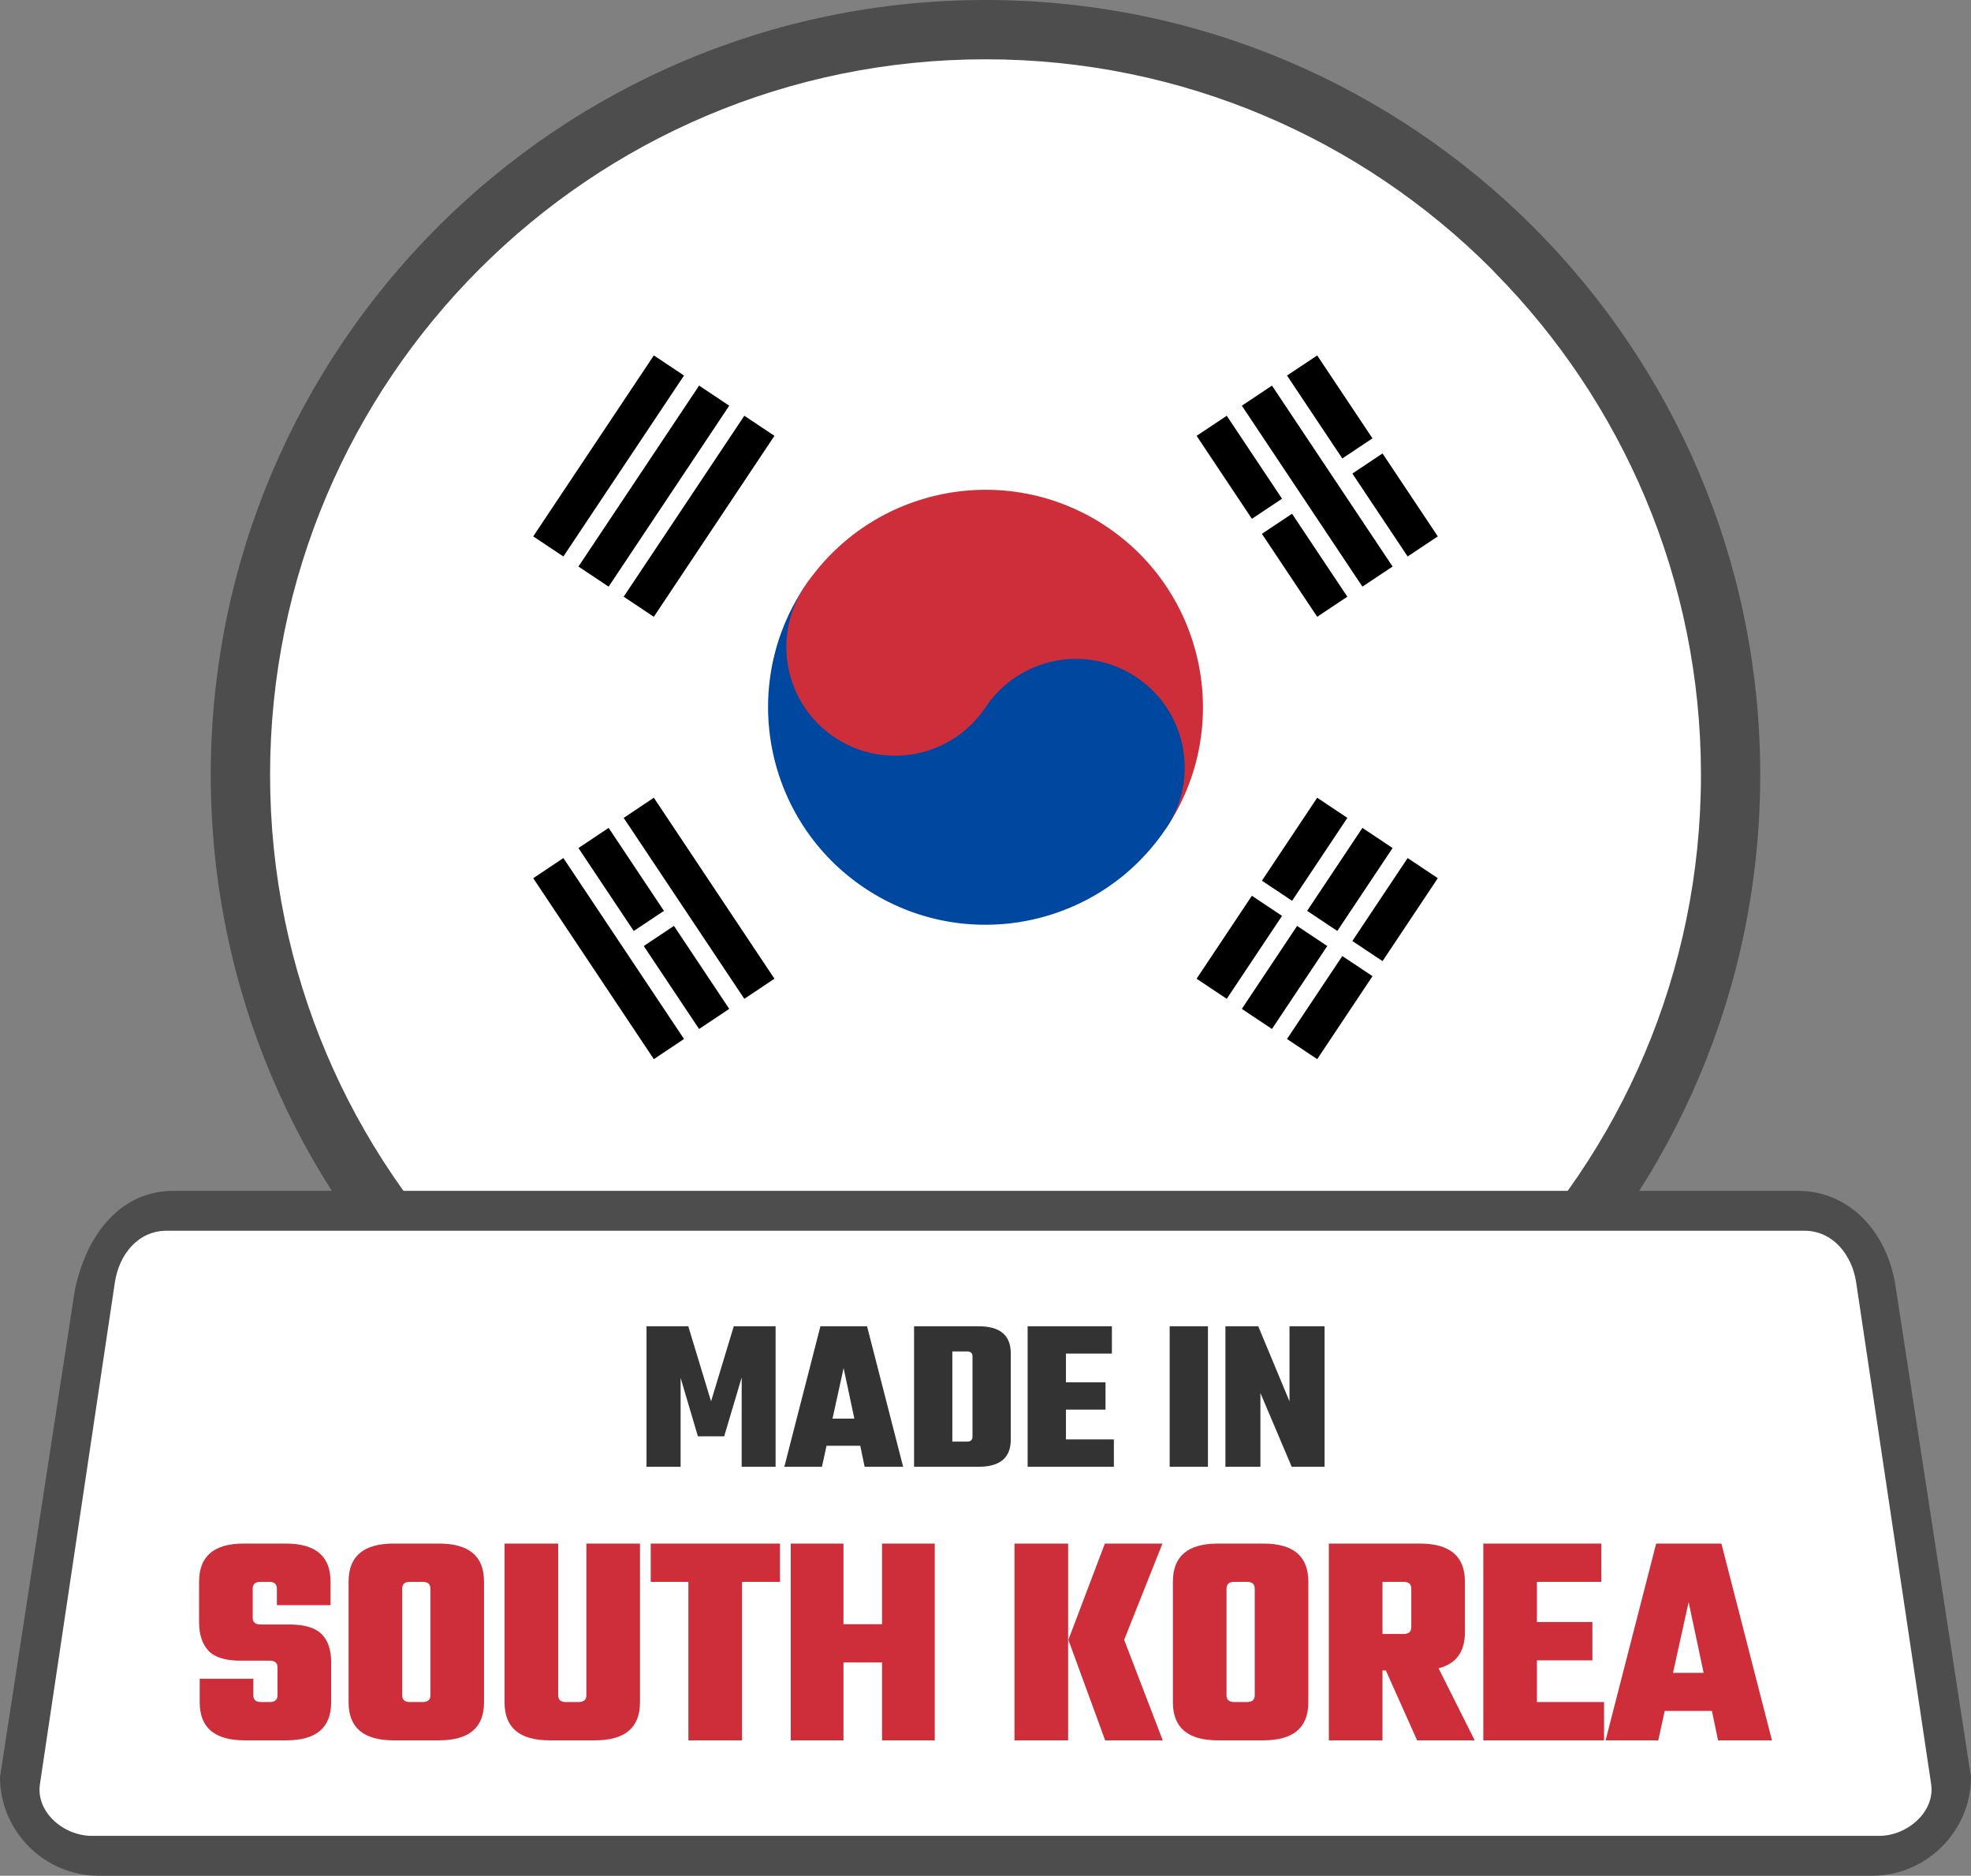 <svg xmlns="http://www.w3.org/2000/svg" shape-rendering="geometricPrecision" text-rendering="geometricPrecision" image-rendering="optimizeQuality" fill-rule="evenodd" clip-rule="evenodd" viewBox="0 0 538 511.89"><rect x="0" y="0" width="538" height="511.89" fill="#808080" stroke="none"/><path fill="#4D4D4D" fill-rule="nonzero" d="M269 0c58.39 0 111.26 23.68 149.53 61.94 38.26 38.27 61.94 91.14 61.94 149.53s-23.68 111.26-61.94 149.52c-38.27 38.27-91.14 61.95-149.53 61.95-58.38 0-111.26-23.68-149.52-61.95-38.27-38.26-61.95-91.14-61.95-149.52 0-58.39 23.68-111.26 61.95-149.53C157.74 23.68 210.62 0 269 0z"/><path fill="#fff" fill-rule="nonzero" d="M269.01 16.18c53.91 0 102.75 21.86 138.08 57.2l.91.98c34.78 35.25 56.29 83.69 56.29 137.1 0 53.93-21.87 102.76-57.21 138.09l-.98.91c-35.28 34.81-83.72 56.3-137.09 56.3-53.86 0-102.69-21.89-138.04-57.25-35.37-35.29-57.25-84.12-57.25-138.05 0-53.92 21.86-102.75 57.2-138.08 35.33-35.34 84.16-57.2 138.09-57.2z"/><path fill="#fff" fill-rule="nonzero" d="M269.01 32.7c98.72 0 178.76 80.04 178.76 178.76 0 98.73-80.04 178.78-178.76 178.78-98.73 0-178.76-80.05-178.76-178.78 0-98.72 80.03-178.76 178.76-178.76z"/><path fill-rule="nonzero" d="M145.55 146.38 178.47 97l8.24 5.48-32.93 49.38-8.23-5.48zm213.99 21.94-32.92-49.38 8.23-5.48 32.92 49.38-8.23 5.48zm12.34-8.23-32.91-49.38 8.22-5.48 32.93 49.38-8.24 5.48zm12.35-8.23-32.93-49.38 8.24-5.48 32.92 49.38-8.23 5.48zm-57.61 115.23 32.92-49.39 8.23 5.5-32.92 49.38-8.23-5.49zm12.35 8.23 32.91-49.39 8.24 5.5-32.93 49.38-8.22-5.49zm12.33 8.22 32.93-49.38 8.23 5.5-32.92 49.38-8.24-5.5zm-172.83 5.5-32.92-49.38 8.23-5.5 32.93 49.38-8.24 5.5zm12.35-8.23-32.93-49.38 8.24-5.5 32.92 49.39-8.23 5.49zm12.35-8.23-32.93-49.38 8.23-5.5 32.92 49.39-8.22 5.49zm-45.28-117.97 32.93-49.38 8.23 5.48-32.92 49.38-8.24-5.48zm12.35 8.23 32.93-49.38 8.22 5.48-32.92 49.38-8.23-5.48z"/><path fill-rule="nonzero" d="m338.97 239.66 41.15 27.43-41.15-27.43zm0 0L269.01 32.7l69.96 206.96z"/><path fill="#fff" fill-rule="nonzero" d="m340.34 237.6 41.14 27.43-2.73 4.11-41.16-27.43z"/><path fill="#CD2E3A" fill-rule="nonzero" d="M219.62 160.09c18.19-27.26 55.04-34.64 82.31-16.45 27.26 18.18 34.64 55.03 16.46 82.29l-98.77-65.84z"/><path fill="#0047A0" fill-rule="nonzero" d="M219.62 160.09c-18.18 27.28-10.8 64.13 16.46 82.31 27.27 18.17 64.13 10.81 82.31-16.47 9.09-13.63 5.4-32.06-8.23-41.14-13.63-9.09-32.06-5.4-41.15 8.23l-49.39-32.93z"/><path fill="#CD2E3A" fill-rule="nonzero" d="M260.78 151.86c-13.65-9.09-32.07-5.4-41.16 8.23-9.09 13.65-5.4 32.07 8.23 41.16 13.64 9.09 32.06 5.4 41.16-8.23 9.09-13.64 5.4-32.06-8.23-41.16z"/><path fill-rule="nonzero" d="m172.29 257.48 12.35-8.22-12.35 8.22zm166.68-111.1 14.4-9.6-14.4 9.6zm26.75-17.84 12.33-8.23-12.33 8.23zm0 0L269.01 32.7l96.71 95.84z"/><path fill="#fff" fill-rule="nonzero" d="m170.93 255.43 12.35-8.23 2.72 4.11-12.33 8.23-2.74-4.11zm166.66-111.1 14.41-9.6 2.74 4.09-14.4 9.6-2.75-4.09zm26.75-17.84 12.34-8.23 2.75 4.12-12.35 8.23-2.74-4.12z"/><path fill="#4D4D4D" fill-rule="nonzero" d="M47.36 324.98h443.27c14.71 0 24.95 11.89 26.91 26.91L538 484.98c0 14.71-12.2 26.91-26.91 26.91H26.9c-14.76 0-26.9-12.15-26.9-26.91l20.46-133.09c3.36-15.67 12.86-26.91 26.9-26.91z"/><path fill="#fff" d="M45.47 335.87h447.07c7.77 0 13 6.6 14.12 14.13l20.46 136.87c1.13 7.54-6.5 14.13-14.12 14.13H25.02c-7.61 0-15.27-6.44-14.12-14.13L31.35 350c1.15-7.69 6.36-14.13 14.12-14.13z"/><path fill="#333" fill-rule="nonzero" d="M185.78 400.28h-9.31v-38.34h11.4l6.22 20.49 6.2-20.49h11.42v38.34h-9.26v-24.37l-4.78 16.07h-7.17l-4.72-15.95v24.25zm50.23 0-1.2-5.73h-9.2l-1.25 5.73h-10.27l9.85-38.34h12.73l9.85 38.34h-10.51zm-8.77-13.14h5.96l-2.93-13.79-3.03 13.79zm22.26-25.2h17.62c5.86 0 8.78 2.46 8.78 7.41v23.53c0 4.93-2.92 7.4-8.78 7.4H249.5v-38.34zm15.95 30.15v-21.97c0-.88-.5-1.31-1.49-1.31h-4.01v24.61h4.01c.99 0 1.49-.45 1.49-1.33zm25.51.72h13.08v7.47H280.5v-38.34h23v7.46h-12.54v7.83h10.8v7.46h-10.8v8.12zm28.31-30.87h10.45v38.34h-10.45v-38.34zm32.71 0h9.57v38.34h-8.97l-8.54-20.13v20.13h-9.55v-38.34h8.96l8.53 20.49v-20.49z"/><path fill="#CD2E3A" fill-rule="nonzero" d="M75.75 462.64v-7.61c0-1.23-.7-1.83-2.09-1.83h-8.03c-4.12 0-7.04-.92-8.74-2.72-1.7-1.82-2.55-4.42-2.55-7.83v-11.04c0-6.92 4.07-10.37 12.2-10.37H78c8.15 0 12.22 3.45 12.22 10.37v6.44H75.58v-4.51c0-1.23-.69-1.85-2.09-1.85h-2.42c-1.4 0-2.09.62-2.09 1.85v7.94c0 1.23.69 1.84 2.09 1.84h7.86c4.12 0 7.07.86 8.82 2.59s2.64 4.27 2.64 7.61v11.05c0 6.92-4.08 10.37-12.22 10.37H66.8c-8.2 0-12.29-3.45-12.29-10.37v-6.44h14.64v4.51c0 1.23.69 1.85 2.08 1.85h2.43c1.39 0 2.09-.62 2.09-1.85zm31.69-41.4h12.38c8.19 0 12.3 3.45 12.3 10.37v32.96c0 6.92-4.11 10.37-12.3 10.37h-12.38c-8.19 0-12.29-3.45-12.29-10.37v-32.96c0-6.92 4.1-10.37 12.29-10.37zm10.04 41.4v-29.1c0-1.23-.7-1.85-2.09-1.85h-3.52c-1.39 0-2.08.62-2.08 1.85v29.1c0 1.23.69 1.85 2.08 1.85h3.52c1.39 0 2.09-.62 2.09-1.85zm42.57-41.4h14.64v43.33c0 6.92-4.1 10.37-12.3 10.37h-12.37c-8.21 0-12.3-3.45-12.3-10.37v-43.33h14.64v41.4c0 1.23.69 1.85 2.09 1.85h3.51c1.4 0 2.09-.62 2.09-1.85v-41.4zm52.86 0v10.45h-10.37v43.25H187.9v-43.25h-10.28v-10.45h35.29zm27.85 0h14.39v53.7h-14.39v-21.25h-10.53v21.25h-14.39v-53.7h14.39v22h10.53v-22zm66.09 26.27 10.53 27.43h-15.72l-10.04-27.43 9.96-26.27h15.72l-10.45 26.27zm-29.94 27.43v-53.7h14.64v53.7h-14.64zm55.53-53.7h12.39c8.19 0 12.29 3.45 12.29 10.37v32.96c0 6.92-4.1 10.37-12.29 10.37h-12.39c-8.19 0-12.29-3.45-12.29-10.37v-32.96c0-6.92 4.1-10.37 12.29-10.37zm10.05 41.4v-29.1c0-1.23-.71-1.85-2.1-1.85h-3.52c-1.38 0-2.08.62-2.08 1.85v29.1c0 1.23.7 1.85 2.08 1.85h3.52c1.39 0 2.1-.62 2.1-1.85zm34.87-6.77v19.07h-14.64v-53.7h24.84c8.19 0 12.3 3.45 12.3 10.37v13.88c0 5.3-2.41 8.57-7.19 9.79l9.86 19.66h-15.72l-8.53-19.07h-.92zm5.77-24.18h-5.77v14.22h5.77c1.39 0 2.09-.61 2.09-1.83v-10.54c0-1.23-.7-1.85-2.09-1.85zm36.39 32.8h18.32v10.45h-32.96v-53.7h32.2v10.45h-17.56v10.96h15.14v10.46h-15.14v11.38zm49.44 10.45-1.68-8.03H454.4l-1.76 8.03h-14.38l13.8-53.7h17.81l13.8 53.7h-14.71zm-12.3-18.41h8.36l-4.09-19.32-4.27 19.32z"/></svg>